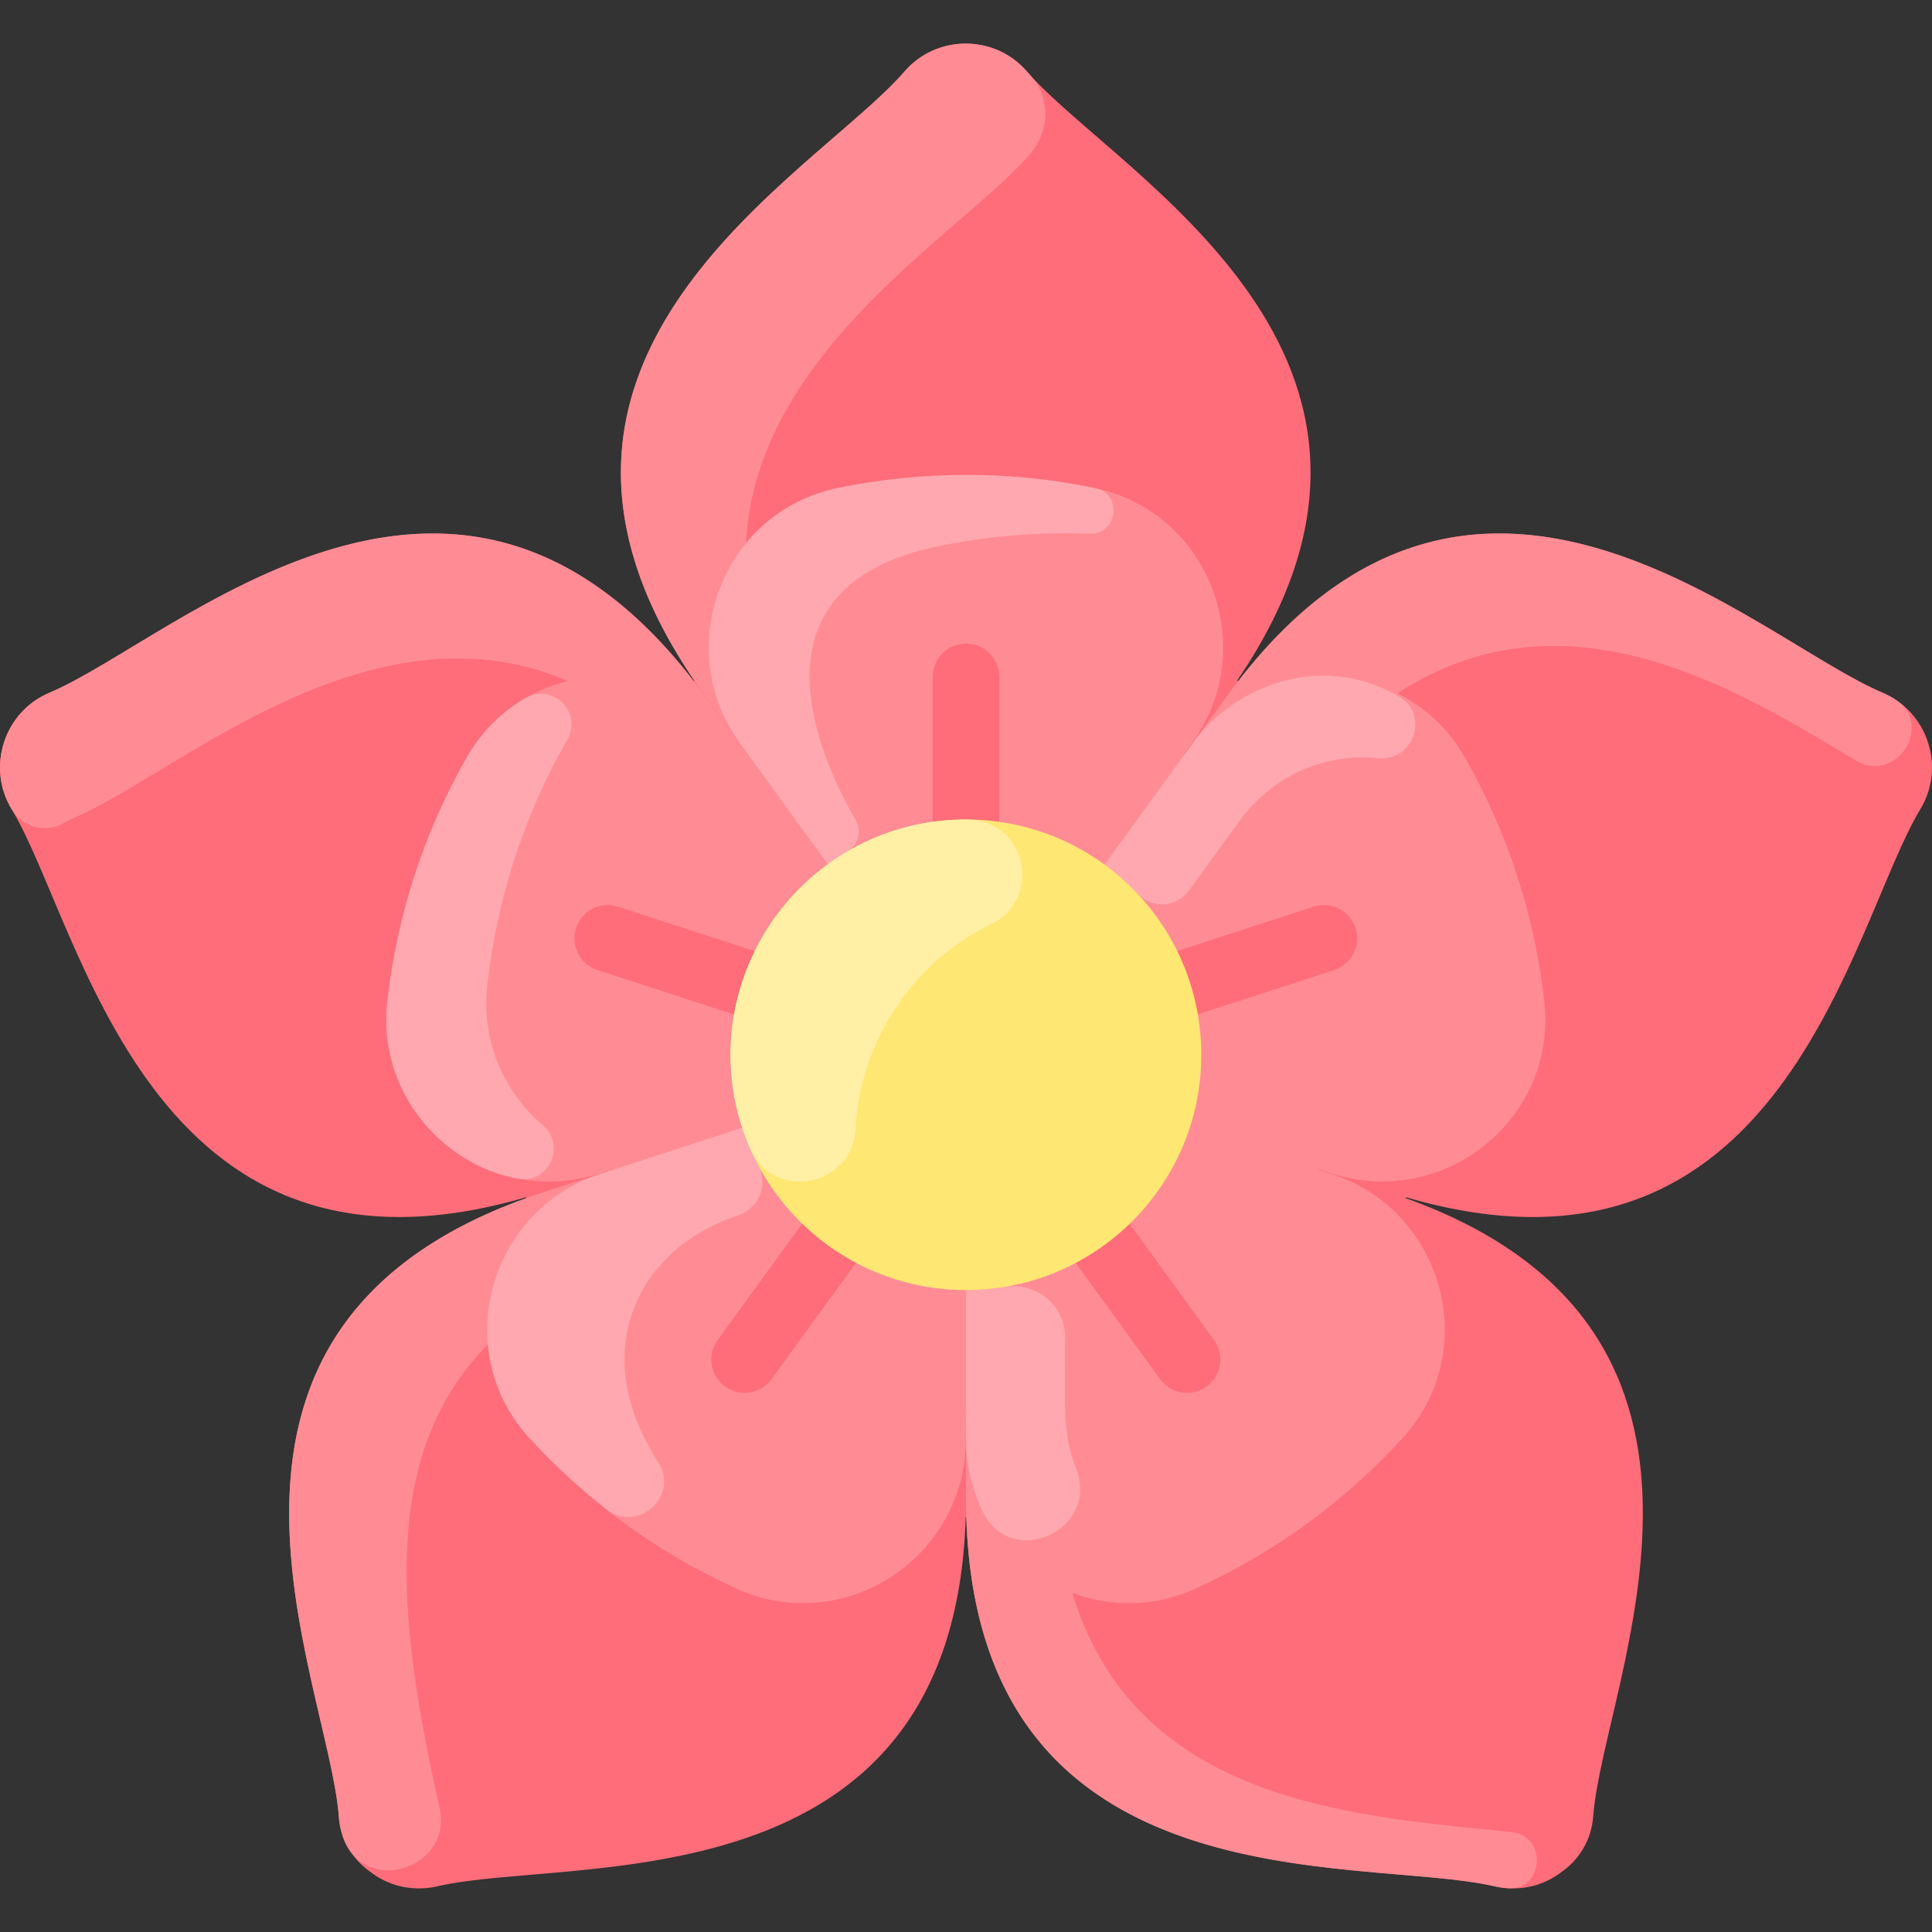 <svg id="Layer_1" enable-background="new 0 0 464.008 464.008" height="512" viewBox="0 0 464.008 464.008" width="512" xmlns="http://www.w3.org/2000/svg"><rect x="0" y="0" width="464.008" height="464.008" fill="#333333" stroke="none"/><path d="m452.144 166.377c-30.136-12.69-96.822-77.652-154.762-2.787-.078-.057-.156-.114-.234-.171 53.209-78.196-29.147-121.529-50.524-146.262-7.76-8.958-21.712-8.865-29.37 0-21.383 24.74-103.779 68.091-50.479 146.329l-.147.107c-57.94-74.87-124.628-9.907-154.764 2.784-10.857 4.573-15.171 17.843-9.08 27.94 16.923 27.979 32.694 119.733 123.571 93.221l.068.208c-89.476 32.15-47.411 116.325-45.048 148.532.38 5.2 3.01 9.97 7.23 13.04l.91.67c4.5 3.26 10.19 4.29 15.61 3.03 31.864-7.422 123.921 5.892 126.81-88.664h.139c2.889 94.556 94.946 81.242 126.81 88.664 5.42 1.26 11.11.23 15.61-3.03l.91-.67c4.22-3.07 6.85-7.84 7.23-13.04 2.362-32.206 44.427-116.38-45.045-148.53l.068-.208c90.874 26.51 106.644-65.243 123.567-93.222 6.111-10.13 1.752-23.379-9.08-27.941z" fill="#ff6d7a"/><g fill="#ff8c95"><path d="m455.17 167.978c9.469 6.146.186 20.496-9.474 14.655-34.948-21.13-89.81-54.769-138.042 11.593l-24.89 34.25c-4.06-8.29-10.09-15.43-17.48-20.83l29.37-40.42c58.552-80.566 126.88-13.74 157.49-.85 1.073.452 2.083.99 3.026 1.602z"/><path d="m363.028 440.013c8.691.882 7.754 14.061-.963 13.478-1.044-.07-2.107-.225-3.181-.475-32.37-7.54-126.855 6.32-126.875-93.25v-49.93c7.42 0 14.51-1.43 21-4.03v42.96c.017 82.95 64.044 86.581 110.019 91.247z"/><path d="m188.624 289.547-29.82 9.7c-67.928 22.081-68.067 69.197-53.242 134.946 3.632 16.109-22.683 22.678-24.188 2.084-2.4-32.72-45.78-119.08 49.43-150.03l47.45-15.43c2.25 6.921 5.804 13.262 10.37 18.73z"/><path d="m198.724 207.647c-3.48 2.54-6.65 5.47-9.46 8.72l-13.91-19.14c-58.556-80.563-126.88-13.74-157.49-.85-.831.351-1.631.757-2.394 1.213-4.204 2.51-9.861 1.4-12.686-3.273-6.096-10.084-1.786-23.364 9.08-27.94 30.61-12.89 98.929-79.709 157.49.85z"/><path d="m247.507 18.15c4.532 4.974 5.01 12.915-.253 19.007-21.72 25.13-106.39 69.46-47.86 150.05l10.3 14.19c-5.803 2.495-10.87 6.085-10.87 6.19-.133.044 1.424 2.105-29.43-40.38-58.528-80.591 26.14-124.92 47.86-150.05 7.675-8.885 21.621-8.946 29.37 0 .284.327.578.658.883.993z"/><path d="m319.824 281.817c26.889 8.713 54.18-13.08 51.08-41.18-2.28-20.65-8.77-40.65-19.07-58.71-13.64-23.92-47.06-26.08-64.17-5.08-3.739 5.146-3.314 4.671-3.483 4.547.074-.102 2.294-3.161 2.153-2.967 16.49-22.88 4.18-55.49-23.48-61.21-20.36-4.21-41.38-4.2-61.73.01-27.68 5.74-39.981 38.421-23.38 61.3 2.391 3.295 2.129 2.838 1.97 2.953-.075-.102-2.321-3.187-2.18-2.993-16.67-22.73-51.46-21.08-65.44 3.44-10.3 18.06-16.79 38.06-19.07 58.71-3.1 28.1 24.18 49.89 51.08 41.18l3.349-1.086c.063.196.417.016-3.269 1.216-26.89 8.759-36.14 42.44-17.1 63.36 13.99 15.38 31.01 27.73 49.94 36.28 25.77 11.63 54.931-7.58 54.951-35.86v-3.537c.1 0 .056-.272.057 3.537.01 28.28 29.181 47.49 54.951 35.86 18.93-8.55 35.95-20.9 49.94-36.28 19.04-20.92 9.79-54.6-17.1-63.36l-3.311-1.078c.055-.164-.328-.232 3.312.948z"/></g><path d="m263.135 117.276c6.517 1.396 5.286 11.146-1.374 10.896-12.262-.461-24.566.561-36.637 3.055-47.313 9.811-27.965 51.31-19.645 65.718 1.518 2.629.672 6.028-1.949 7.56-1.621.947-3.191 1.973-4.706 3.073l-21.08-29.05c-16.6-22.88-4.3-55.56 23.38-61.3 20.896-4.324 42.531-4.125 62.011.048z" fill="#ffa8af"/><path d="m331.075 182.087c-11.982-1.141-23.777 3.165-32.411 13.759l-13.129 18.067c-2.974 4.093-8.902 4.383-12.368.697-2.404-2.556-5.043-4.889-7.883-6.964l22.38-30.8c10.137-12.442 30.296-20.211 48.384-9.534 7.317 4.32 3.486 15.581-4.973 14.775z" fill="#ffa8af"/><path d="m130.353 270.229c5.733 4.91 1.458 14.193-5.972 12.858-18.031-3.239-33.735-20.897-31.357-42.451 2.28-20.65 8.77-40.65 19.07-58.71 3.559-6.243 8.467-11.002 14.081-14.254 6.584-3.814 13.845 3.465 10.036 10.051-9.859 17.044-16.818 37.457-19.187 58.913-1.501 13.582 4.102 25.692 13.329 33.593z" fill="#ffa8af"/><path d="m158.079 351.176c5.234 8.059-5.02 17.244-12.531 11.252-7.254-5.786-13.675-11.858-18.463-17.122-19.04-20.92-9.79-54.6 17.1-63.36l34.08-11.1c1.027 3.148 2.321 6.178 3.858 9.059 2.48 4.647.07 10.409-4.938 12.041-23.619 7.695-36.629 32.251-19.106 59.23z" fill="#ffa8af"/><path d="m258.452 352.714c5.713 14.738-15.557 24.511-22.436 10.28-2.583-5.344-3.979-11.27-3.983-17.268-.002-3.67.004 13.294-.024-35.89 3.173 0 6.289-.262 9.318-.765 7.565-1.257 14.48 4.484 14.482 12.153.005 17.746-.672 22.94 2.643 31.49z" fill="#ffa8af"/><path d="m178.166 243.838c-1.786 0 .372.534-34.685-10.863-4.202-1.366-6.501-5.879-5.135-10.082 1.366-4.201 5.876-6.502 10.082-5.135l32.21 10.47c4.202 1.366 6.501 5.879 5.135 10.082-1.099 3.379-4.235 5.528-7.607 5.528z" fill="#ff6d7a"/><path d="m178.818 334.527c-6.436 0-10.34-7.371-6.465-12.703l19.91-27.4c2.596-3.575 7.6-4.367 11.174-1.769 3.574 2.597 4.366 7.6 1.769 11.174l-19.91 27.4c-1.565 2.155-4.005 3.298-6.478 3.298z" fill="#ff6d7a"/><path d="m285.753 243.838c-3.372 0-6.508-2.148-7.607-5.529-1.366-4.202.934-8.715 5.135-10.082l32.21-10.47c4.206-1.363 8.716.934 10.082 5.135 1.366 4.202-.934 8.716-5.135 10.082-34.833 11.325-32.879 10.864-34.685 10.864z" fill="#ff6d7a"/><path d="m285.1 334.527c-2.474 0-4.914-1.144-6.479-3.299l-19.9-27.4c-2.596-3.575-1.803-8.578 1.772-11.174 3.575-2.595 8.578-1.803 11.174 1.772l19.9 27.4c3.864 5.321-.013 12.701-6.467 12.701z" fill="#ff6d7a"/><path d="m232.004 204.577c-4.418 0-8-3.582-8-8v-34c0-4.418 3.582-8 8-8s8 3.582 8 8v34c0 4.418-3.581 8-8 8z" fill="#ff6d7a"/><path d="m232.009 309.837c-31.15 0-56.515-25.248-56.515-56.51 0-31.371 25.454-56.51 56.51-56.51 31.148 0 56.51 25.231 56.51 56.51 0 31.321-25.426 56.51-56.505 56.51z" fill="#ffe773"/><path d="m238.022 221.958c-18.78 9.016-31.531 28.4-32.56 49.189-.689 13.917-19.699 17.534-25.274 4.764-16.265-37.252 11.123-79.094 51.817-79.094 14.861 0 18.442 19.176 6.017 25.141z" fill="#fff0a6"/></svg>